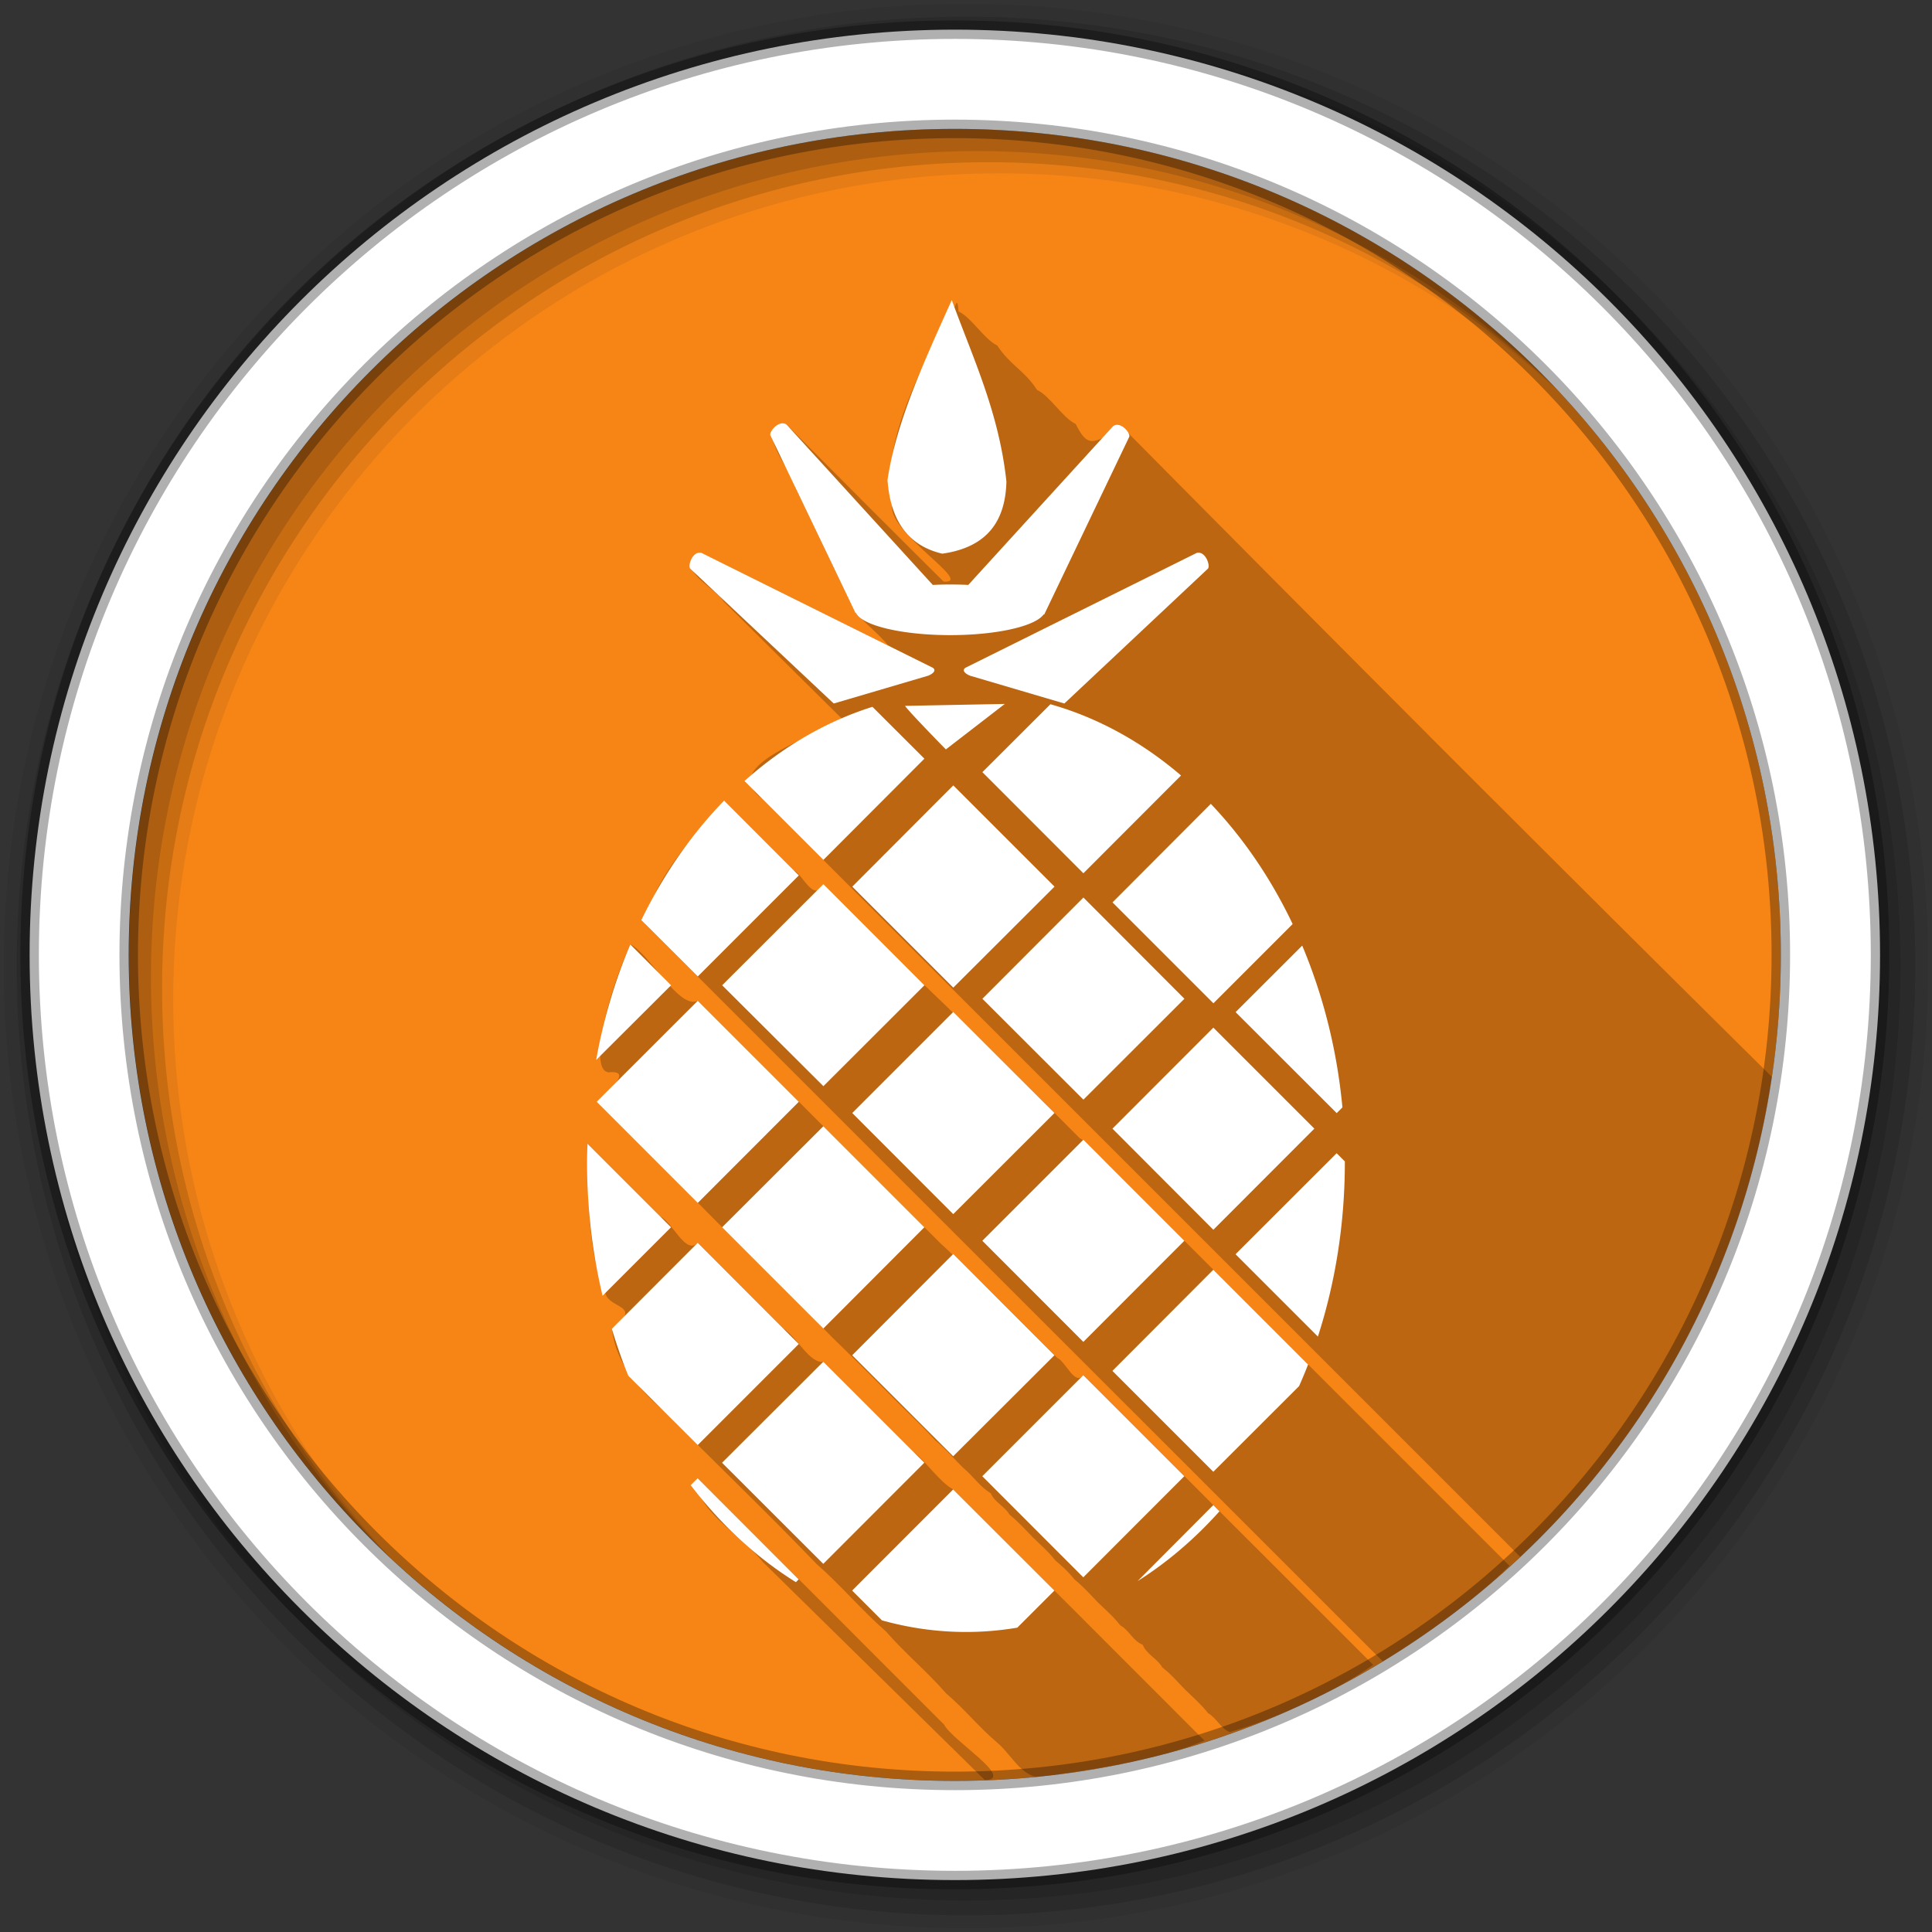 <svg height="512" viewBox="0 0 512 512" width="512" xmlns="http://www.w3.org/2000/svg">
 <rect x="0" y="0" width="512" height="512" fill="#333333" stroke="none"/>
 <g fill-rule="evenodd">
  <path d="m471.95 253.05c0 120.9-98.01 218.9-218.9 218.9-120.9 0-218.9-98.01-218.9-218.9 0-120.9 98.01-218.9 218.9-218.9 120.9 0 218.9 98.01 218.9 218.9" fill="#f68516"/>
  <path d="m252.22 79.5c-6.546 17.454-19.01 35.37-15.816 54.617-.657 7.395 21.982 20.591 13.659 20.01-13.907-13.802-27.769-27.696-41.594-41.594-8.841 1.084.98 11.368 2.231 16.469 5.421 11.1 10.606 22.574 16.17 33.437 2.892 3.281 6.086 5.613 8.562 8.687-16.682-8.168-33.24-16.735-50-24.656-7.01 4.318 3.851 8.985 6.344 12.938 10.412 10.348 20.833 20.661 31.25 30.969-6.135 4.957-33.395 12.285-20.969 21.375 66.951 66.948 133.93 133.92 200.84 200.84 35.649-33.34 59.654-78.887 66.66-127.22-57.86-57.22-115.25-114.71-172.48-172.54-7.602 5.637-9.104 5.295-12.02-.486-3.451-1.588-6.768-7.412-10.219-9-3.417-5.27-7.094-6.508-10.563-11.781-3.51-1.704-6.838-7.462-10.25-9.03-.437-6.287-1.378 3.258-1.81-3.03m-29.12 43.875h.031zm12.875 48c .136-.093.441.334 0 0m-44.06 40.813c-8.114 9.429-19.428 21.414-20.781 32.813 65.36 65.32 130.43 130.44 195.34 195.3 11.83-7.327 23.988-15.841 33.538-25.365-35.751-35.737-71.52-71.52-107.41-107.41-2.572-.573-4.433-5.087-6.406-5.844-13.875-13.918-27.795-27.839-41.67-41.05-8.766-8.776-17.531-17.553-26.298-26.328-2.653 4.981-5.31-2.444-7.951-3.735-6.12-6.13-12.241-12.26-18.361-18.39m-24.875 38.09c-6.614 14.744-10.819 33.463-5.75 33.906 3.717-.378 4.74 1.068-3.156 7.813 11.634 11.694 24.399 24.22 34.625 34.625 9.298 9.304 19.728 19.645 28.09 28.09 6.06 5.853 11.668 11.532 17.22 17.12 3.384 3.316 6.793 6.587 9.812 9.908 2.817 2.323 4.973 4.9 7.406 7.281 2.625 2.141 4.264 4.872 7.313 6.75.874 2.264 3.756 3.494 4.907 5.593 2.363 1.927 4.222 3.992 6.188 6.03 2.116 2.078 4.236 3.868 5.999 6.157 1.839 1.538 3.625 3.17 5.03 5 2.309 1.858 4.163 3.937 6.156 6.03 2.088 2.042 4.228 3.829 6 6.156 2.343 1.249 3.341 4.122 5.938 5.125 1.122 2.681 3.871 3.635 5.219 6.03 2.322 1.783 4.107 3.922 6.156 6 2.07 1.991 4.152 3.813 6 6.157 2.172 1.178 3.357 4.092 5.719 4.969 12.426-3.585 27.678-10.52 38-17.812-25.624-25.589-50.986-50.959-76.78-76.78-2.319 2.932-4.649-3.525-6.939-4.564-10.329-10.258-20.81-21.05-31.06-30.468-21.289-21.283-42.628-42.584-64.19-64.19-4.967 2.551-12.982-12.745-17.906-14.938m20.75 17.16l-.25.281zm1.438 1.125l-.406.406zm64.844.75l-.125.125zm-63.41.344l-.531.531zm64.844.781l-.25.25zm-63.41.344l-.688.656zm64.844.75l-.406.406zm-63.44.344c-1.15 1.196-.806.838 0 0m64.875.781l-.531.531zm-63.44.344c-1.309 1.309-.872.872 0 0m64.875.781l-.656.656zm-63.44.313c-1.359 1.359-1.034 1.034 0 0m64.875.781c-1.15 1.196-.806.838 0 0m-63.44.344c-1.448 1.411-1.248 1.216 0 0m64.875.781c-1.309 1.309-.872.872 0 0m-63.44.313c-1.954 1.954-1.619 1.619 0 0m64.875.813c-1.359 1.359-1.034 1.034 0 0m1.438 1.125c-1.421 1.421-1.209 1.209 0 0m1.438 1.094c-1.95 1.997-1.546 1.583 0 0m-45.906 21.375l-.281.25zm1.438 1.094l-.406.406zm1.438 1.125l-.531.531zm-68.28.156c-.139 12.696.291 30.08 4.711 39.571 1.066 4.336 10.229 3.075 1.758 9.492 1.13 9.393 7.125 15.916 13.812 21.844 13.94 14.02 27.492 26.987 40.37 40.41 6.535 5.749 12.07 12.379 18.469 17.969 5.057 5.801 10.886 10.587 15.938 16.406 4.828 4.081 8.823 9.099 13.563 13.06 4.64 3.961 7.335 11.716 15.531 8.469 13.03-1.811 28.46-4.33 39.34-9.03-22.12-22.16-44.31-44.34-66.56-66.56-3.515-1.886-6.984-7.131-10.496-9.937-7.974-7.964-15.909-15.97-23.909-23.906-3.561.649-7.079-6.591-10.656-8.844-7.539-7.554-15.07-15.11-22.625-22.656-3.295 3.309-6.619-5.465-9.936-6.967l-19.314-19.314m69.72.938l-.688.688zm-67.62.188l-.125.125zm69.06.938c-1.196 1.15-.838.806 0 0m-66.969.156l-.281.281zm68.41.969c-1.325 1.281-.867.838 0 0m-66.34.156l-.375.406zm67.781.938c-1.386 1.346-1.071 1.04 0 0m-65.69.156l-.531.531zm67.13.969c-1.448 1.411-1.248 1.216 0 0m-65.03.156l-.688.656zm66.47.938c-1.954 1.954-1.619 1.619 0 0m-64.41.156c-1.15 1.196-.806.838 0 0m2.094 1.094c-1.309 1.309-.872.872 0 0m2.063 1.125c-1.359 1.359-1.034 1.034 0 0m2.094 1.094c-1.411 1.448-1.216 1.248 0 0m2.094 1.125c-1.997 1.95-1.583 1.546 0 0m9.813 16.281l-.125.125zm1.438 1.125l-.25.25zm1.438 1.094l-.406.406zm64.844.75l-.125.156zm-63.41.375l-.531.531zm64.844.75l-.25.281zm-63.41.344l-.688.656zm64.844.781l-.406.406zm-63.44.344c-1.132 1.132-.851.851 0 0m64.875.75l-.531.531zm-63.44.344c-1.309 1.309-.872.872 0 0m64.875.781l-.656.656zm-63.44.344c-1.359 1.359-1.034 1.034 0 0m64.875.781c-1.132 1.132-.851.851 0 0m-63.44.313c-1.448 1.411-1.248 1.216 0 0m64.875.781c-1.309 1.309-.872.872 0 0m-63.44.344c-1.997 1.95-1.583 1.546 0 0m64.875.781c-1.359 1.359-1.034 1.034 0 0m1.438 1.125c-1.421 1.421-1.209 1.209 0 0m1.438 1.125c-1.997 1.997-1.508 1.508 0 0m-45.906 19.594l-.281.281zm1.438 1.125l-.406.375zm1.438 1.094l-.531.531zm1.438 1.125l-.688.656zm1.438 1.094c-1.275 1.275-.728.728 0 0m1.438 1.125c-1.309 1.309-.872.872 0 0m1.438 1.125c-1.386 1.346-1.071 1.04 0 0m1.438 1.094c-1.438 1.438-1.255 1.255 0 0m1.438 1.125c-1.997 1.95-1.583 1.546 0 0m-47.656 19.75c-1.662 7.76 11.657 15.181 17.188 22.16 19.66 19.265 39.25 38.597 58.906 57.875 8.08-.359-8.508-10.348-10.875-14.781-21.76-21.754-43.41-43.43-65.22-65.25m2.844 2.219l-.25.281zm1.438 1.125l-.406.375zm64.844.75l-.094.094zm-63.41.344l-.531.531zm64.844.781l-.188.188zm-63.41.344l-.688.656zm64.844.75l-.281.313zm-63.44.344c-1.15 1.196-.806.838 0 0m64.875.781l-.406.406zm-63.44.344c-1.325 1.281-.867.838 0 0m64.875.781l-.5.5zm-63.44.313c-1.359 1.359-1.034 1.034 0 0m130.41.406c-.138 4.83-.028.987 0 0m-65.53.375l-.594.594zm-63.44.344c-1.448 1.411-1.248 1.216 0 0m129.41.375c-.029 1.046-.135 4.806 0 0m-64.53.406l-.688.688zm-63.44.313c-1.954 1.954-1.619 1.619 0 0m64.875.813c-1.132 1.132-.851.851 0 0m1.438 1.094c-1.298 1.298-.834.834 0 0m1.438 1.125c-1.332 1.332-.951.951 0 0m1.438 1.125c-1.373 1.373-1.077 1.077 0 0m1.438 1.094c-1.411 1.448-1.216 1.248 0 0m1.438 1.125c-2 2.048-1.432 1.466 0 0" fill-opacity=".235"/>
  <path d="m256 1c-140.83 0-255 114.17-255 255s114.17 255 255 255 255-114.17 255-255-114.17-255-255-255m8.827 44.931c120.9 0 218.9 98 218.9 218.9s-98 218.9-218.9 218.9-218.93-98-218.93-218.9 98.03-218.9 218.93-218.9" fill-opacity=".067"/>
  <g fill-opacity=".129">
   <path d="m256 4.433c-138.94 0-251.57 112.63-251.57 251.57s112.63 251.57 251.57 251.57 251.57-112.63 251.57-251.57-112.63-251.57-251.57-251.57m5.885 38.556c120.9 0 218.9 98 218.9 218.9s-98 218.9-218.9 218.9-218.93-98-218.93-218.9 98.03-218.9 218.93-218.9"/>
   <path d="m256 8.356c-136.77 0-247.64 110.87-247.64 247.64s110.87 247.64 247.64 247.64 247.64-110.87 247.64-247.64-110.87-247.64-247.64-247.64m2.942 31.691c120.9 0 218.9 98 218.9 218.9s-98 218.9-218.9 218.9-218.93-98-218.93-218.9 98.03-218.9 218.93-218.9"/>
  </g>
  <path d="m253.04 7.859c-135.42 0-245.19 109.78-245.19 245.19 0 135.42 109.78 245.19 245.19 245.19 135.42 0 245.19-109.78 245.19-245.19 0-135.42-109.78-245.19-245.19-245.19zm0 26.297c120.9 0 218.9 98 218.9 218.9s-98 218.9-218.9 218.9-218.93-98-218.93-218.9 98.03-218.9 218.93-218.9z" fill="#ffffff" stroke="#000000" stroke-opacity=".31" stroke-width="4.904"/>
 </g>
 <path d="m252.23 79.51c-7.203 16.06-14.713 32.16-17.03 47.679.746 10.333 5.089 17.323 14.512 19.54 12-1.699 16.744-8.741 16.998-19.11-1.962-18.289-8.857-32.698-14.484-48.11m-44.937 32.681c-1.731.093-3.494 2.457-3.114 3.2l22.54 47.05h.143a25.18 6.739 0 0 0 49.707.4h.171l22.511-47.05c.467-.914-2.271-4.286-4.257-2.857l-38.39 42.08a25.18 6.739 0 0 0 -9.399 0l-38.737-42.48c-.372-.268-.772-.364-1.171-.343m-21.854 34.28c-2.096-.049-3.204 3.617-2.485 4.257l37.995 35.709 25.03-7.37c1.287-.523 2.204-1.383 1.257-2.085l-61.33-30.453c-.148-.038-.317-.054-.457-.057m132.12 0c-.14.004-.28.019-.429.057l-61.33 30.453c-.947.703-.03 1.562 1.257 2.085l24.997 7.37 38.02-35.709c.719-.64-.418-4.306-2.514-4.257m-51.28 40.08l-26.453.514c1.05 1.575 10.827 11.541 10.827 11.541l15.626-12.06m12.08.086l-18.03 17.998 26.768 26.796 25.882-25.911c-10.307-8.825-22.02-15.326-34.624-18.883m-47.16.686c-12.375 3.897-23.85 10.656-33.91 19.654l20.911 20.911 26.768-26.825-13.77-13.741m21.426 20.826l-26.768 26.825 26.768 26.768 26.825-26.768zm-60.734 4.03c-8.674 8.925-16.09 19.627-21.94 31.653l14.969 14.941 26.768-26.768zm128.98.857l-26.05 26.11 26.739 26.739 20.997-20.997c-5.747-12.09-13.1-22.832-21.683-31.853m-102.67 21.283l-26.825 26.796 26.825 26.739 26.768-26.739zm68.905 3.542l-26.768 26.825 26.768 26.739 26.768-26.739zm-120.07 12.427c-4.04 9.546-7.122 19.82-9.06 30.624l19.854-19.797-10.799-10.827m178.06.314l-17.655 17.626 26.796 26.768 1.514-1.514c-1.434-15.33-5.147-29.768-10.656-42.88m-160.18 14.627l-26.796 26.768 26.796 26.796 26.768-26.796zm67.7 2.971l-26.768 26.768 26.768 26.796 26.825-26.796zm68.933 4.142l-26.739 26.768 26.739 26.796 26.768-26.796zm-103.36 26.14l-26.825 26.768 26.825 26.825 26.768-26.825zm68.905 3.571l-26.768 26.768 26.768 26.796 26.768-26.796zm-131.41 1.057c-.051 1.615-.114 3.255-.114 4.885 0 12.284 1.439 24.19 4.114 35.395l18.14-18.14zm198.54 2.514l-26.796 26.768 21.826 21.826c4.613-14.291 7.142-29.889 7.142-46.22v-.2l-2.171-2.171m-169.32 23.74l-22.768 22.797c1.303 4.256 2.713 8.409 4.371 12.427l18.397 18.369 26.768-26.768zm67.7 2.971l-26.768 26.825 26.768 26.768 26.825-26.768zm68.933 4.171l-26.739 26.796 26.739 26.739 22.74-22.711c.825-1.882 1.623-3.774 2.371-5.713l-25.11-25.11m-103.36 24.368l-26.825 26.768 26.825 26.796 26.768-26.796zm68.905 3.571l-26.768 26.768 26.768 26.796 26.768-26.796zm-102.19 27.31l-1.857 1.828c7.978 10.44 17.413 19.19 27.882 25.711l.743-.743zm67.7 2.971l-26.768 26.796 7.885 7.885c7.163 2.01 14.629 3.085 22.283 3.085 4.621 0 9.143-.393 13.598-1.143l9.827-9.827zm68.933 4.142l-20.05 20.14c7.891-4.979 15.166-11.206 21.683-18.483l-1.628-1.657" fill="#ffffff" fill-rule="evenodd"/>
</svg>
